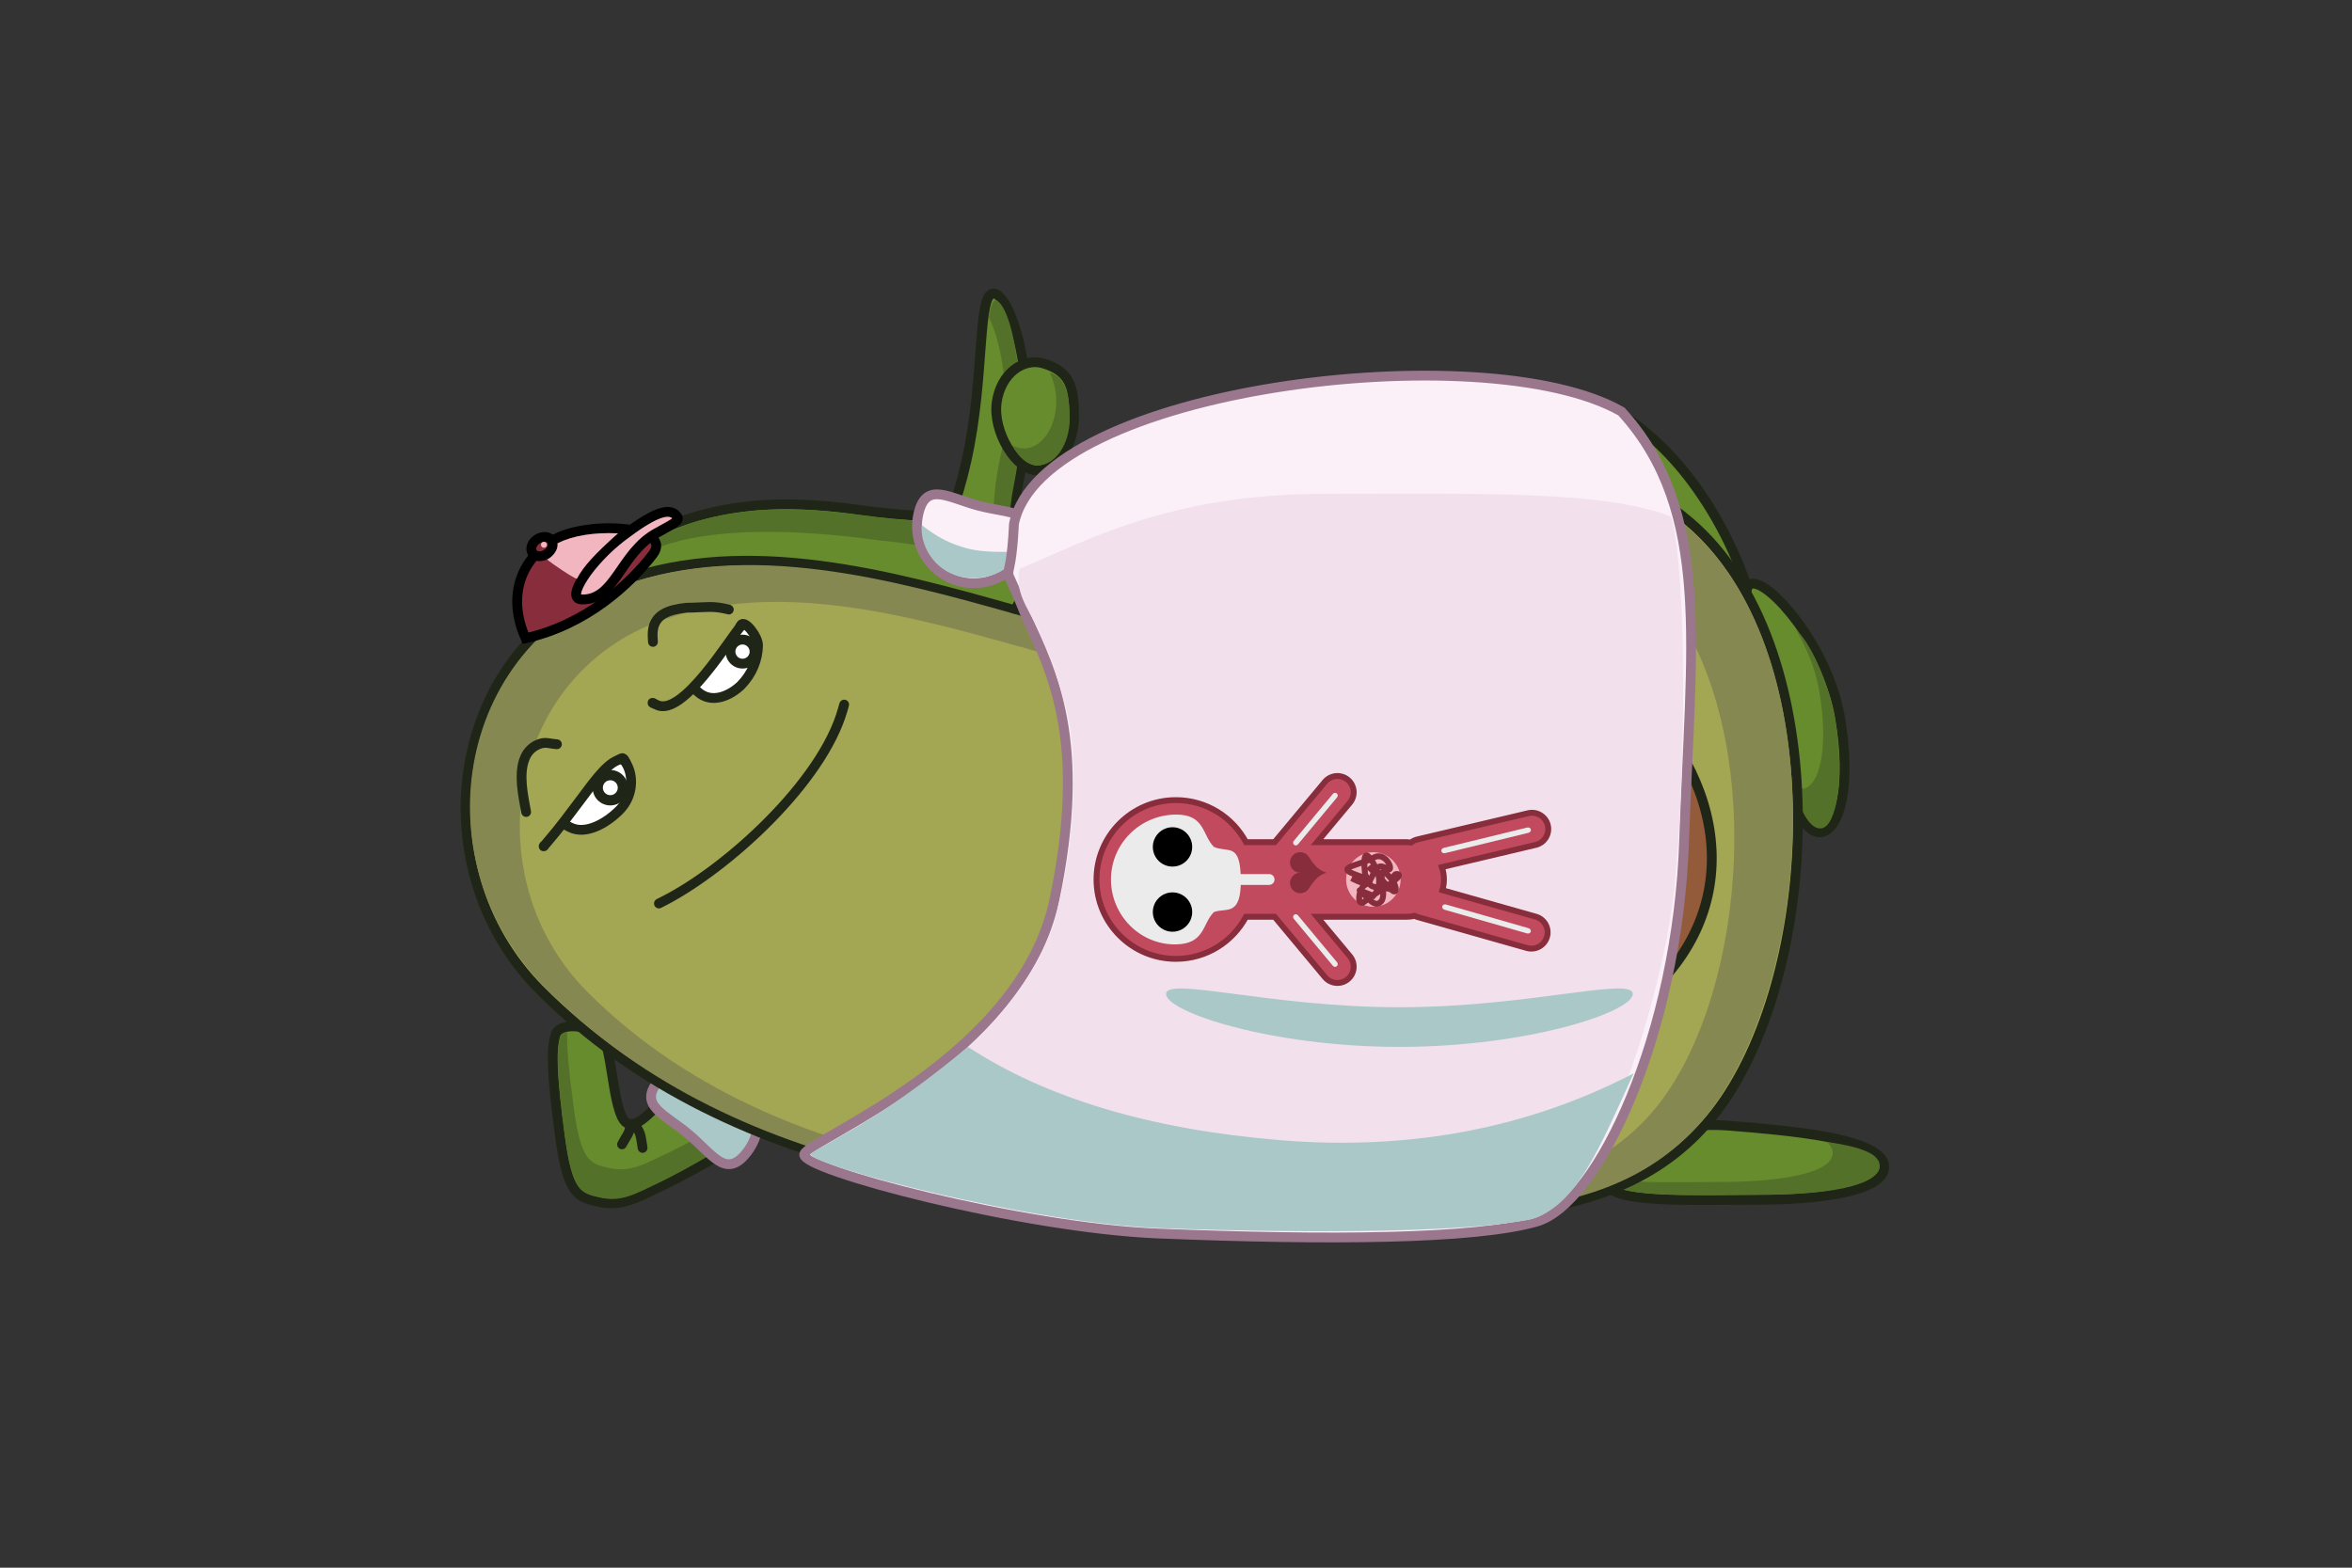 <?xml version="1.0" encoding="UTF-8" standalone="no"?><!-- Generator: Gravit.io --><svg xmlns="http://www.w3.org/2000/svg" xmlns:xlink="http://www.w3.org/1999/xlink" style="isolation:isolate" viewBox="0 0 1200 800" width="1200pt" height="800pt"><rect x="0" y="0" width="1200" height="800" fill="#333333" stroke="none"/><defs><clipPath id="_clipPath_6RPlkIYhHxRdxAzim7q9oac4nZKbGB5A"><rect width="1200" height="800"/></clipPath></defs><g clip-path="url(#_clipPath_6RPlkIYhHxRdxAzim7q9oac4nZKbGB5A)"><rect width="1200" height="800" style="fill:rgb(221,218,218)" fill-opacity="0"/><g><path d=" M 577.826 218.069 L 612.933 209.166 L 612.933 209.166 L 827.422 211.497 L 827.422 211.497 C 844.596 222.912 858.778 237.737 871.089 257.094 Q 890.964 288.344 899.089 328.094 Q 241.291 358.945 269.813 327.75 C 298.484 296.391 315.9 278.163 344 267.333 C 376 255 408.208 255.958 439.333 260.333 Q 470.458 264.708 514.089 264.171 Q 526.422 248.866 538.29 238.092 L 577.826 218.069 L 577.826 218.069 Z " fill="rgb(103,140,46)" vector-effect="non-scaling-stroke" stroke-width="5" stroke="rgb(32,38,23)" stroke-linejoin="miter" stroke-linecap="square" stroke-miterlimit="3"/><path d=" M 611.718 217.565 C 585.283 227.747 560.484 240.573 551.25 247.875 Q 535.957 259.967 514.667 287.333 Q 474 278 447.743 275.683 C 416.693 271.318 372.546 268.129 342 277.333 Q 319.875 284 300.364 299.788 C 297.757 301.897 297.591 301.71 299.994 299.371 Q 312.125 287.563 327.92 277.893 C 335.167 273.595 343.722 270.494 350.273 267.773 C 355.527 265.592 371.883 261.256 391.375 260.125 C 407.272 259.203 425.505 261.008 439.453 262.969 Q 470.504 267.333 514.583 266.821 Q 530.42 247.166 545.509 234.82 C 550.272 230.924 559.881 225.017 572.107 218.643 L 611.718 217.565 L 611.718 217.565 Z " fill="rgb(84,113,41)"/></g><g><path d=" M 905.694 371.364 C 899.545 335.818 884.753 299.431 893.857 297.856 C 902.96 296.281 932.533 330.111 938.683 365.657 C 944.832 401.203 938.493 423.086 929.39 424.661 C 920.286 426.236 911.844 406.911 905.694 371.364 Z " fill="rgb(103,140,46)" vector-effect="non-scaling-stroke" stroke-width="5" stroke="rgb(32,38,23)" stroke-linejoin="miter" stroke-linecap="square" stroke-miterlimit="3"/><path d=" M 916.362 321.403 C 922.824 326.938 932.823 346.621 936.375 367.75 C 941.291 396.994 936.961 421.382 929.477 422.677 C 924.093 423.608 918.99 415.648 914.667 400.241 C 916.474 402.021 918.337 402.761 920.233 402.433 C 927.968 401.095 933.354 382.503 928.129 352.302 C 926.234 341.349 921.722 330.588 916.362 321.403 Z " fill-rule="evenodd" fill="rgb(84,113,41)"/></g><g><path d=" M 819.75 603.25 C 819.75 592.143 842.512 571.03 883 574.5 C 909.25 576.75 964.25 580.5 961.25 596.75 C 959.204 607.835 928.882 612.25 896.75 612.25 C 864.618 612.25 819.75 614.357 819.75 603.25 Z " fill="rgb(103,140,46)" vector-effect="non-scaling-stroke" stroke-width="5" stroke="rgb(32,38,23)" stroke-linejoin="miter" stroke-linecap="square" stroke-miterlimit="3"/><path d=" M 822.671 601.89 C 822.429 602.229 822.311 602.483 822.297 602.656 C 821.547 611.797 873.202 609.582 901.697 609.582 C 930.191 609.582 957.081 605.666 958.895 595.836 C 960.231 588.601 947.719 584.89 931.956 582.748 C 934.284 584.656 935.422 586.858 934.952 589.407 C 933.137 599.237 906.248 603.152 877.753 603.152 C 859.554 603.152 836.748 603.914 822.671 601.89 Z " fill-rule="evenodd" fill="rgb(84,113,41)"/></g><g><g><path d=" M 308.941 532.355 C 312.479 541.19 313.481 570.494 320.141 573.219 C 326.8 575.943 333.856 563.816 344.148 556.854 C 354.439 549.892 361.307 546.582 367.058 550.214 C 372.809 553.846 389.289 567.947 386.733 574.429 C 384.33 580.521 350.958 598.909 337.999 605.001 C 325.333 610.955 317.416 615.936 305.668 613.382 C 294.636 610.984 289.663 609.636 285.634 579.272 C 281.649 549.242 281.057 536.411 283.364 528.25 C 285.577 520.418 305.366 523.426 308.941 532.355 Z " fill="rgb(103,140,46)" vector-effect="non-scaling-stroke" stroke-width="5" stroke="rgb(32,38,23)" stroke-linejoin="miter" stroke-linecap="square" stroke-miterlimit="3"/><path d=" M 380.293 565.475 C 383.346 568.395 384.535 572.231 384.047 573.469 C 381.842 579.059 348.142 597.937 336.249 603.527 C 324.626 608.991 317.361 613.562 306.58 611.218 C 296.455 609.017 291.892 607.781 288.194 579.916 C 284.537 552.358 283.633 537.224 285.75 529.734 C 286.215 528.087 287.566 527.116 289.382 526.711 C 289.125 534.489 290.17 545.949 292.668 564.775 C 296.366 592.639 300.929 593.875 311.053 596.076 C 321.834 598.42 329.099 593.849 340.723 588.385 C 349.974 584.037 370.56 572.86 380.293 565.475 Z " fill-rule="evenodd" fill="rgb(84,113,41)"/></g><path d=" M 325.371 586.121 L 325.04 583.97 L 324.94 583.25 C 324.93 583.25 324.93 583.24 324.93 583.23 C 324.83 582.49 324.7 581.75 324.56 581.02 C 324.45 580.44 324.3 579.88 324.11 579.33 C 323.921 578.809 323.7 578.312 323.428 577.841 C 323.318 578.255 323.164 578.657 322.98 579.05 C 322.57 579.94 322.09 580.8 321.56 581.63 C 321.31 582.03 321.07 582.44 320.84 582.85 L 319.648 584.962 C 319.269 585.861 318.38 586.492 317.344 586.492 C 315.964 586.492 314.844 585.372 314.844 583.992 C 314.844 583.474 315.002 582.992 315.272 582.593 L 315.25 582.58 L 316.48 580.4 C 316.75 579.91 317.04 579.43 317.33 578.95 C 317.75 578.31 318.12 577.64 318.45 576.94 C 318.68 576.44 318.81 575.9 318.83 575.34 L 318.92 572.85 L 321.226 572.933 L 324.26 570.52 L 325.82 572.48 C 326.49 573.32 327.1 574.22 327.65 575.15 C 328.12 575.95 328.51 576.79 328.82 577.66 C 329.1 578.45 329.32 579.26 329.48 580.08 C 329.63 580.89 329.76 581.7 329.88 582.51 L 329.99 583.22 L 330.307 585.338 C 330.32 585.403 330.329 585.468 330.337 585.534 L 330.36 585.69 L 330.349 585.692 C 330.351 585.73 330.352 585.769 330.352 585.809 C 330.352 587.188 329.231 588.309 327.852 588.309 C 326.689 588.309 325.711 587.514 325.432 586.438 L 325.42 586.44 L 325.393 586.261 C 325.384 586.215 325.377 586.168 325.371 586.121 Z " fill-rule="evenodd" fill="rgb(32,38,23)"/></g><path d=" M 380.33 588.968 C 370.059 601.243 363.505 588.988 351.23 578.717 C 338.955 568.445 325.577 564.022 335.848 551.747 C 346.119 539.472 364.424 537.845 376.699 548.117 C 388.974 558.388 390.601 576.693 380.33 588.968 Z " fill="rgb(171,200,201)" vector-effect="non-scaling-stroke" stroke-width="5" stroke="rgb(155,119,142)" stroke-linejoin="miter" stroke-linecap="square" stroke-miterlimit="3"/><path d=" M 517.864 311.409 C 454.645 293.549 381.681 273.491 317.109 296.418 C 229.166 327.643 212.369 441.844 275.449 505.17 C 374.784 604.894 526.964 617.729 659.545 619.095 C 735.908 619.882 831.101 633.521 880.093 561.101 C 930.152 487.103 934.884 328.614 862.188 266.486 C 775.393 192.308 574.313 198.105 517.864 311.409 L 517.864 311.409 L 517.864 311.409 Z  M 517.864 311.409 C 531.066 314.283 544.346 316.992 557.112 321.501 L 557.112 321.501 L 557.112 321.501" fill-rule="evenodd" fill="rgb(163,166,83)" vector-effect="non-scaling-stroke" stroke-width="5" stroke="rgb(32,38,23)" stroke-linejoin="miter" stroke-linecap="square" stroke-miterlimit="3"/><g><path d=" M 519.988 313.704 C 519.867 313.677 519.746 313.651 519.625 313.625 L 519.625 313.625 L 519.625 313.625 L 519.983 313.719 L 519.988 313.704 Z  M 520.83 329.944 C 520.798 330.005 520.767 330.066 520.737 330.128 L 520.737 330.128 L 520.737 330.128 L 520.737 330.128 C 463.111 313.894 396.602 295.662 337.742 316.502 C 257.579 344.884 242.268 448.689 299.767 506.251 C 390.314 596.896 529.032 608.563 649.884 609.805 C 719.491 610.52 806.263 622.917 850.921 557.09 C 896.551 489.828 900.865 345.767 834.6 289.294 C 761.867 227.309 601.092 226.761 535.654 307.104 L 535.654 307.104 L 560.454 314.382 C 563.928 315.401 565.917 319.049 564.892 322.522 L 561.187 335.077 C 560.162 338.55 556.509 340.541 553.035 339.522 L 521.905 330.386 C 521.524 330.275 521.161 330.131 520.83 329.944 Z  M 518.223 313.444 C 455.327 295.725 382.736 275.826 318.493 298.571 C 230.999 329.549 214.172 441.703 279.492 505.336 C 378.32 604.271 527.533 615.332 659.438 616.687 C 735.411 617.468 828.196 632.66 876.937 560.812 C 926.741 487.399 933.116 330.513 860.791 268.876 C 774.438 195.284 574.385 201.035 518.223 313.444 L 518.223 313.444 L 518.223 313.444 L 518.223 313.444 L 518.223 313.444 L 518.223 313.444 Z " fill-rule="evenodd" fill="rgb(134,136,81)"/><g><path d=" M 557.95 321.123 L 555.697 320.187 C 555.517 320.117 555.337 320.047 555.157 319.987 C 554.587 319.787 554.017 319.587 553.457 319.397 C 551.197 318.647 548.937 317.917 546.667 317.197 C 537.587 314.307 528.507 311.437 519.417 308.587 L 517.037 307.837 L 515.537 312.607 L 517.927 313.357 C 527.007 316.207 536.087 319.077 545.157 321.957 C 547.397 322.667 549.637 323.397 551.867 324.147 C 552.417 324.327 552.967 324.517 553.507 324.707 C 553.597 324.737 553.697 324.767 553.787 324.807 L 556.097 325.767 L 556.102 325.755 C 556.435 325.918 556.808 326.01 557.203 326.01 C 558.583 326.01 559.703 324.89 559.703 323.51 C 559.703 322.39 558.965 321.441 557.95 321.123 Z " fill-rule="evenodd" fill="rgb(32,38,23)"/></g></g><g><path d=" M 330.641 327.63 L 330.64 327.63 L 330.5 325.13 C 330.48 324.72 330.47 324.3 330.47 323.89 C 330.46 322.52 330.6 321.16 330.89 319.83 C 331.16 318.61 331.59 317.44 332.17 316.34 C 333.27 314.32 334.87 312.61 336.83 311.4 C 337.77 310.8 338.77 310.29 339.81 309.88 C 340.87 309.46 341.95 309.11 343.05 308.83 C 345.38 308.26 347.74 307.86 350.12 307.63 C 352.31 307.61 354.5 307.54 356.69 307.42 C 358.44 307.32 360.2 307.26 361.95 307.24 C 364.62 307.22 367.29 307.5 369.9 308.06 L 372.34 308.58 L 372.333 308.611 C 373.477 308.841 374.34 309.852 374.34 311.063 C 374.34 312.442 373.22 313.563 371.84 313.563 C 371.516 313.563 371.206 313.501 370.922 313.388 L 368.85 312.94 C 366.6 312.46 364.3 312.23 361.99 312.24 C 360.32 312.26 358.64 312.32 356.97 312.41 C 354.78 312.54 352.58 312.61 350.38 312.62 C 348.32 312.83 346.28 313.19 344.27 313.68 C 343.38 313.91 342.51 314.19 341.65 314.53 C 340.9 314.83 340.17 315.2 339.48 315.63 C 338.26 316.39 337.26 317.44 336.58 318.7 C 336.21 319.39 335.94 320.13 335.78 320.9 C 335.56 321.87 335.46 322.87 335.47 323.87 C 335.47 324.2 335.48 324.53 335.5 324.87 L 335.627 327.31 C 335.636 327.393 335.64 327.477 335.64 327.563 C 335.64 328.942 334.52 330.063 333.14 330.063 C 331.783 330.063 330.677 328.979 330.641 327.63 Z " fill="rgb(32,38,23)"/><path d=" M 335.095 458.807 L 337.111 457.772 C 369.119 441.768 417.511 397.733 427.591 361.332 L 427.591 361.332 L 428.261 358.922 L 428.268 358.924 C 428.545 357.845 429.525 357.047 430.689 357.047 C 432.069 357.047 433.189 358.167 433.189 359.547 C 433.189 359.83 433.142 360.103 433.055 360.357 L 432.411 362.672 C 421.724 400.587 372.67 445.13 339.391 462.232 L 339.391 462.232 L 337.419 463.232 C 337.346 463.273 337.271 463.311 337.194 463.346 L 337.161 463.362 L 337.161 463.36 C 336.859 463.489 336.528 463.56 336.18 463.56 C 334.8 463.56 333.68 462.44 333.68 461.06 C 333.68 460.15 334.167 459.354 334.894 458.916 L 334.891 458.912 L 334.986 458.863 C 335.022 458.844 335.058 458.825 335.095 458.807 Z " fill="rgb(32,38,23)"/><path d=" M 283.803 382.266 L 283.8 382.29 L 281.32 381.98 C 280.96 381.94 280.59 381.88 280.23 381.81 C 279.55 381.68 278.86 381.61 278.17 381.59 C 277.57 381.59 276.97 381.69 276.4 381.88 C 275.01 382.33 273.73 383.06 272.64 384.04 C 271.66 384.95 270.87 386.05 270.3 387.27 C 269.67 388.63 269.23 390.07 268.99 391.55 C 268.72 393.21 268.59 394.88 268.6 396.55 C 268.62 398.98 268.8 401.41 269.15 403.82 C 269.46 405.98 269.81 408.13 270.22 410.27 C 270.3 410.7 270.38 411.13 270.46 411.55 L 270.866 413.769 C 270.914 413.963 270.94 414.166 270.94 414.375 C 270.94 415.755 269.82 416.875 268.44 416.875 C 267.243 416.875 266.242 416.032 265.997 414.909 L 265.99 414.91 L 265.54 412.45 C 265.46 412.03 265.39 411.62 265.31 411.2 C 264.89 408.98 264.52 406.76 264.2 404.53 C 263.82 401.9 263.62 399.24 263.6 396.59 C 263.59 394.63 263.74 392.68 264.06 390.75 C 264.37 388.82 264.95 386.94 265.76 385.17 C 266.61 383.35 267.79 381.71 269.26 380.35 C 270.88 378.89 272.78 377.79 274.85 377.12 C 275.94 376.76 277.08 376.59 278.23 376.59 C 279.21 376.61 280.19 376.72 281.16 376.9 C 281.41 376.95 281.67 376.99 281.93 377.02 L 284.162 377.29 C 285.536 377.297 286.65 378.414 286.65 379.79 C 286.65 381.17 285.53 382.29 284.15 382.29 C 284.032 382.29 283.916 382.282 283.803 382.266 Z " fill="rgb(32,38,23)"/><g><path d=" M 311.719 388.766 L 288.516 417.875 L 293.297 423.359 L 301.031 423.781 L 313.547 417.031 L 320.859 401.422 L 320.438 393.406 L 314.813 387.078 L 311.719 388.766 Z " fill="rgb(255,255,255)" vector-effect="non-scaling-stroke" stroke-width="1" stroke="rgb(0,0,0)" stroke-linejoin="miter" stroke-linecap="square" stroke-miterlimit="3"/><g><path d=" M 290.824 422.153 C 298.813 426.25 309.38 420.097 315.949 413.528 C 322.854 406.623 323.074 397.153 320.449 391.403 C 318.637 387.465 318.078 386.471 317 387 M 279 430 C 286.063 421.813 290.621 415.393 297 407 C 301.75 400.75 308.859 390.375 315 388" fill-rule="evenodd" fill="none" vector-effect="non-scaling-stroke" stroke-width="5" stroke="rgb(32,38,23)" stroke-linejoin="miter" stroke-linecap="square" stroke-miterlimit="3"/><circle vector-effect="non-scaling-stroke" cx="277.394" cy="431.871" r="2.5" fill="rgb(32,38,23)"/></g><path d=" M 302.348 401.976 C 302.348 399.581 303.299 397.28 304.994 395.585 C 306.688 393.891 308.989 392.939 311.385 392.939 C 313.78 392.939 316.081 393.891 317.776 395.585 C 319.47 397.28 320.422 399.581 320.422 401.976 C 320.422 404.371 319.47 406.672 317.776 408.367 C 316.081 410.061 313.78 411.013 311.385 411.013 C 308.989 411.013 306.688 410.061 304.994 408.367 C 303.299 406.672 302.348 404.371 302.348 401.976 Z  M 307.577 401.976 C 307.577 400.961 307.975 399.999 308.686 399.288 C 309.408 398.566 310.37 398.169 311.385 398.169 C 312.389 398.169 313.362 398.566 314.073 399.288 C 314.784 399.999 315.192 400.961 315.192 401.976 C 315.192 402.98 314.784 403.953 314.073 404.664 C 313.362 405.386 312.389 405.783 311.385 405.783 C 310.37 405.783 309.408 405.386 308.686 404.664 C 307.975 403.953 307.577 402.98 307.577 401.976 Z " fill-rule="evenodd" fill="rgb(32,38,23)"/></g><g><path d=" M 377.719 320.266 L 354.516 349.375 L 359.297 354.859 L 367.031 355.281 L 379.547 348.531 L 386.859 332.922 L 386.438 324.906 L 380.813 318.578 L 377.719 320.266 Z " fill="rgb(255,255,255)" vector-effect="non-scaling-stroke" stroke-width="1" stroke="rgb(0,0,0)" stroke-linejoin="miter" stroke-linecap="square" stroke-miterlimit="3"/><g><path d=" M 335.168 359.744 C 348.363 366.1 372.606 325.308 378 319.586 M 356 353 C 363.069 359.45 372.516 355.008 378 349.75 C 383.695 343.934 386.594 336.719 386.75 329.5 C 387 325.188 379.875 315.813 378 319" fill-rule="evenodd" fill="none" vector-effect="non-scaling-stroke" stroke-width="5" stroke="rgb(32,38,23)" stroke-linejoin="miter" stroke-linecap="square" stroke-miterlimit="3"/><circle vector-effect="non-scaling-stroke" cx="332.942" cy="358.671" r="2.5" fill="rgb(32,38,23)"/></g><path d=" M 370.196 332.521 C 370.196 330.231 371.106 328.031 372.726 326.411 C 374.346 324.791 376.546 323.881 378.836 323.881 C 381.126 323.881 383.326 324.791 384.946 326.411 C 386.566 328.031 387.476 330.231 387.476 332.521 C 387.476 334.811 386.566 337.011 384.946 338.631 C 383.326 340.251 381.126 341.161 378.836 341.161 C 376.546 341.161 374.346 340.251 372.726 338.631 C 371.106 337.011 370.196 334.811 370.196 332.521 Z  M 375.196 332.521 C 375.196 331.551 375.576 330.631 376.256 329.951 C 376.946 329.261 377.866 328.881 378.836 328.881 C 379.796 328.881 380.726 329.261 381.406 329.951 C 382.086 330.631 382.476 331.551 382.476 332.521 C 382.476 333.481 382.086 334.411 381.406 335.091 C 380.726 335.781 379.796 336.161 378.836 336.161 C 377.866 336.161 376.946 335.781 376.256 335.091 C 375.576 334.411 375.196 333.481 375.196 332.521 Z " fill-rule="evenodd" fill="rgb(32,38,23)"/></g></g><g><path d=" M 810.442 527.797 C 740.764 563.641 620.793 550 591.29 491.369 C 539.921 389.283 632.768 341.723 707.47 320.196 C 784.032 298.133 811.136 319.759 850.589 373.676 C 889.488 426.838 880.119 491.952 810.442 527.797 Z " fill="rgb(147,91,58)" vector-effect="non-scaling-stroke" stroke-width="5" stroke="rgb(32,38,23)" stroke-linejoin="miter" stroke-linecap="square" stroke-miterlimit="3"/><path d=" M 727.523 540.169 C 657.055 548.172 599.125 495.903 598.347 489.048 C 597.568 482.193 653.464 512.844 723.932 504.841 C 794.4 496.837 839.721 482.193 840.5 489.048 C 841.279 495.903 797.991 532.166 727.523 540.169 Z " fill="rgb(102,64,42)"/><path d=" M 769.862 319.032 C 848.697 331.19 862.04 447.342 857.5 458 C 854.423 465.225 830.987 374.351 772.078 363.59 C 681.374 347.022 613.239 394.915 609.25 387.715 C 602 374.625 705.037 309.035 769.862 319.032 Z " fill="rgb(185,134,104)"/><path d=" M 757.273 352.639 C 738.523 348.94 675.039 362.411 674.705 364.663 C 674.372 366.915 735.773 357.065 753.273 360.565 C 785.587 367.028 817.854 395.181 818.273 393.565 C 819.368 389.338 781.509 357.42 757.273 352.639 Z " fill="rgb(255,255,255)"/></g><g><g><path d=" M 493 235.5 C 502.878 191.617 498.305 147.781 507.458 149.841 C 516.612 151.902 530.378 198.117 520.5 242 C 510.622 285.883 526.992 297.793 481.313 292.5 C 470.835 281.762 483.122 279.383 493 235.5 Z " fill="rgb(103,140,46)" vector-effect="non-scaling-stroke" stroke-width="5" stroke="rgb(32,38,23)" stroke-linejoin="miter" stroke-linecap="square" stroke-miterlimit="3"/><path d=" M 478.11 279.248 C 477.907 279.595 477.731 279.911 477.562 280.219 C 476.067 283.479 474.54 286.26 474.938 288 C 475.335 289.74 477.656 290.438 481.313 291.562 C 522.407 304.207 509.637 285.445 517.421 246.721 C 524.939 209.323 518.284 159.585 508.687 153.375 C 506.905 152.222 505.627 155.651 504.525 161.985 C 511.051 174.784 516.739 205.173 510.171 234.353 C 501.913 271.038 515.577 289.48 478.11 279.248 Z " fill-rule="evenodd" fill="rgb(84,113,41)"/></g><g><path d=" M 508.5 205.5 C 510.5 190.5 522.238 182.342 532.5 185.5 C 545.5 189.5 548 196.809 548 212.169 C 548 227.529 539.486 240 529 240 C 518.514 240 506.49 220.576 508.5 205.5 Z " fill="rgb(103,140,46)" vector-effect="non-scaling-stroke" stroke-width="5" stroke="rgb(32,38,23)" stroke-linejoin="miter" stroke-linecap="square" stroke-miterlimit="3"/><path d=" M 535.583 190.309 C 543.15 191.666 545.799 201.148 545.799 213.425 C 545.799 226.712 538.434 237.5 529.363 237.5 C 524.199 237.5 519.49 233.206 516.609 227.284 C 518.422 228.296 520.389 228.85 522.443 228.85 C 531.514 228.85 538.879 218.062 538.879 204.775 C 538.879 199.349 537.651 194.34 535.583 190.309 Z " fill-rule="evenodd" fill="rgb(84,113,41)"/></g></g><g/><path d=" M 468.809 261.279 C 472.858 245.794 484.015 254.08 499.5 258.129 C 514.985 262.178 528.971 260.468 524.922 275.953 C 520.873 291.438 505.014 300.722 489.529 296.673 C 474.044 292.623 464.76 276.764 468.809 261.279 Z " fill="rgb(252,240,248)" vector-effect="non-scaling-stroke" stroke-width="5" stroke="rgb(155,119,142)" stroke-linejoin="miter" stroke-linecap="square" stroke-miterlimit="3"/><path d=" M 470.313 267.969 C 477.484 273.594 484.188 277.421 493.453 279.844 C 502.718 282.266 512.602 281.414 519.914 281.695 C 516.188 291 503.156 297.375 489.563 294.094 C 475.969 290.813 469.266 277.547 470.313 267.969 Z " fill="rgb(171,200,201)"/><g><path d=" M 523.25 313.875 C 536.837 343.366 554.853 378.106 538 459 C 521.147 539.894 412.612 581.23 410.333 589 C 408.054 596.77 521.306 626.601 590.698 629.453 C 677 633 752.208 632.472 783.906 623.415 C 815.604 614.359 856 527.25 859.25 429 C 862.5 330.75 873.75 261 827.25 210 C 757.688 170.188 531.05 197.935 517.333 267.333 C 515.458 306.833 509.62 279.199 523.25 313.875 Z " fill="rgb(252,240,248)" vector-effect="non-scaling-stroke" stroke-width="5" stroke="rgb(155,119,142)" stroke-linejoin="miter" stroke-linecap="square" stroke-miterlimit="3"/><path d=" M 529.313 320.25 C 533.25 329.063 538.5 340.875 543.563 360.187 C 551.625 391.313 547.312 435.375 537.75 471.375 C 510.75 546 418.219 583.172 413.297 589.359 C 420.188 595.687 525.21 624.327 593 626.75 C 677.31 629.763 749.104 628.488 780.5 622.25 C 815.834 615.229 848.513 508.088 854.25 453.375 C 859.987 398.662 861.086 292.848 852.563 263.625 C 818.349 250.25 756 252 676 252 C 596 252 554.125 276.25 520.125 290.25 C 518.062 301.688 522.896 308.14 529.313 320.25 Z " fill="rgb(242,225,236)"/><path d=" M 833.5 547.75 C 815.5 587 804.25 615.75 780.5 622.364 C 749.104 628.485 677.31 629.736 593 626.779 C 525.21 624.402 411.584 594.252 413.508 588.656 C 431.156 578.074 451.875 569 493.84 534.234 Q 554.061 573.636 653.03 581.818 Q 752 590 833.5 547.75 Z " fill="rgb(171,200,201)"/><path d=" M 594.938 507.24 C 594.938 498.133 648.288 514 714 514 C 779.712 514 833.062 498.133 833.062 507.24 C 833.062 516.346 779.712 534.234 714 534.234 C 648.288 534.234 594.938 516.346 594.938 507.24 Z " fill="rgb(171,200,201)"/></g><g><path d=" M 719.964 429.903 C 719.21 429.812 718.443 429.765 717.664 429.765 L 671.953 429.765 L 688.735 409.627 C 691.67 406.104 691.194 400.86 687.671 397.925 L 687.671 397.925 C 684.148 394.989 678.904 395.465 675.968 398.988 L 650.321 429.765 L 635.706 429.765 C 628.886 416.997 615.426 408.3 599.95 408.3 C 577.594 408.3 559.443 426.451 559.443 448.807 C 559.443 471.164 577.594 489.314 599.95 489.314 C 615.426 489.314 628.886 480.618 635.706 467.849 L 650.321 467.849 L 675.968 498.626 C 678.904 502.149 684.148 502.626 687.671 499.69 L 687.671 499.69 C 691.194 496.754 691.67 491.51 688.735 487.987 L 671.953 467.849 L 717.664 467.849 C 719.054 467.849 720.41 467.7 721.694 467.357 C 722.121 467.595 722.588 467.775 723.078 467.914 L 779.039 483.773 C 783.451 485.023 788.048 482.456 789.299 478.044 L 789.299 478.044 C 790.549 473.632 787.982 469.034 783.57 467.784 L 735.907 454.277 C 736.427 452.544 736.706 450.708 736.706 448.807 L 736.706 448.807 C 736.706 446.594 736.327 444.469 735.632 442.492 L 783.538 431.152 C 788.001 430.095 790.766 425.615 789.71 421.152 L 789.71 421.152 C 788.653 416.689 784.173 413.924 779.71 414.98 L 723.11 428.379 C 721.923 428.66 720.855 429.183 719.964 429.903 Z " fill="rgb(193,74,94)" vector-effect="non-scaling-stroke" stroke-width="3" stroke="rgb(136,45,60)" stroke-linejoin="miter" stroke-linecap="square" stroke-miterlimit="3"/><path d=" M 619.339 465.424 C 613.343 471.42 614.838 481.696 599.95 481.93 C 581.671 482.218 566.826 467.088 566.826 448.806 C 566.826 430.524 581.669 415.819 599.95 415.681 C 614.838 415.569 613.343 426.191 619.339 432.187 C 626.631 435.37 632.863 429.527 633.075 448.806 C 633.287 468.084 625.657 463.024 619.339 465.424 Z " fill="rgb(235,235,235)"/><path d=" M 676.767 445.345 C 673.113 446.439 670.929 448.632 668.034 452.979 C 667.168 454.665 665.411 455.818 663.387 455.818 C 660.501 455.818 658.158 453.475 658.158 450.589 C 658.158 447.704 660.501 445.361 663.387 445.361 C 663.454 445.361 663.521 445.362 663.588 445.364 L 663.577 445.345 L 663.577 445.345 L 663.588 445.326 C 663.521 445.328 663.454 445.329 663.387 445.329 C 660.501 445.329 658.158 442.986 658.158 440.101 C 658.158 437.215 660.501 434.872 663.387 434.872 C 665.411 434.872 667.168 436.025 668.034 437.711 C 670.929 442.058 673.113 444.251 676.767 445.345 Z " fill="rgb(136,45,60)"/><path d=" M 598.219 475.463 C 592.678 475.463 588.18 470.965 588.18 465.424 C 588.18 459.883 592.678 455.384 598.219 455.384 C 603.76 455.384 608.259 459.883 608.259 465.424 C 608.259 470.965 603.76 475.463 598.219 475.463 Z " fill="rgb(0,0,0)"/><path d=" M 598.219 442.227 C 592.678 442.227 588.18 437.728 588.18 432.187 C 588.18 426.646 592.678 422.148 598.219 422.148 C 603.76 422.148 608.259 426.646 608.259 432.187 C 608.259 437.728 603.76 442.227 598.219 442.227 Z " fill="rgb(0,0,0)"/><path d=" M 700.699 462.715 C 693.024 462.715 686.792 456.483 686.792 448.807 C 686.792 441.131 693.024 434.9 700.699 434.9 C 708.375 434.9 714.607 441.131 714.607 448.807 C 714.607 456.483 708.375 462.715 700.699 462.715 Z " fill="rgb(242,182,193)"/><path d=" M 690.91 448.807 Q 700.193 453.503 696.45 446.037 Q 694.779 430.414 700.699 440.498 Q 706.62 450.582 700.699 457.116 L 693.68 454.347 Q 689.114 450.322 693.68 454.347 C 698.246 458.371 701.535 463.738 704.759 459.886 C 707.983 456.034 701.621 440.714 707.529 446.037 C 713.436 451.36 712.809 456.748 710.298 454.347 C 707.788 451.945 696.298 454.628 699.22 448.807 C 702.141 442.986 703.179 440.433 707.529 443.268 C 711.878 446.102 707.437 433.833 700.699 437.728 C 693.961 441.623 681.238 442.467 690.91 446.037 C 700.583 449.608 699.912 449.846 696.45 451.577 C 692.988 453.308 691.927 463.738 696.45 459.886 C 700.972 456.034 717.374 446.946 713.068 446.037 C 708.762 445.129 712.917 456.272 707.529 451.577 C 702.141 446.881 702.335 440.044 699.22 443.268" fill="rgb(242,182,193)" vector-effect="non-scaling-stroke" stroke-width="3" stroke="rgb(136,45,60)" stroke-linejoin="miter" stroke-linecap="square" stroke-miterlimit="3"/><path d="M 629.26 448.807 L 629.26 448.807 C 629.26 447.278 630.501 446.037 632.029 446.037 L 647.501 446.037 C 649.03 446.037 650.271 447.278 650.271 448.807 L 650.271 448.807 C 650.271 450.336 649.03 451.577 647.501 451.577 L 632.029 451.577 C 630.501 451.577 629.26 450.336 629.26 448.807 Z" style="stroke:none;fill:#EBEBEB;stroke-miterlimit:10;"/><path d="M 682.032 493.078 L 682.032 493.078 C 682.62 492.589 682.7 491.715 682.211 491.128 L 662.183 467.051 C 661.694 466.464 660.82 466.384 660.232 466.872 L 660.232 466.872 C 659.645 467.361 659.565 468.235 660.053 468.823 L 680.082 492.899 C 680.57 493.487 681.444 493.567 682.032 493.078 Z" style="stroke:none;fill:#EBEBEB;stroke-miterlimit:10;"/><path d="M 781.019 475.435 L 781.019 475.435 C 781.23 474.7 780.701 473.902 779.838 473.655 L 737.778 461.578 C 736.915 461.331 736.043 461.726 735.832 462.461 L 735.832 462.461 C 735.622 463.195 736.151 463.993 737.013 464.241 L 779.074 476.317 C 779.937 476.565 780.808 476.169 781.019 475.435 Z" style="stroke:none;fill:#EBEBEB;stroke-miterlimit:10;"/><path d="M 781.069 423.265 L 781.069 423.265 C 781.25 424.007 780.689 424.783 779.817 424.995 L 737.301 435.355 C 736.429 435.568 735.574 435.137 735.393 434.395 L 735.393 434.395 C 735.212 433.652 735.773 432.877 736.645 432.664 L 779.161 422.304 C 780.033 422.092 780.888 422.522 781.069 423.265 Z" style="stroke:none;fill:#EBEBEB;stroke-miterlimit:10;"/><path d="M 682.032 404.9 L 682.032 404.9 C 682.62 405.389 682.7 406.262 682.211 406.85 L 662.183 430.926 C 661.694 431.514 660.82 431.594 660.232 431.105 L 660.232 431.105 C 659.645 430.616 659.565 429.743 660.053 429.155 L 680.082 405.079 C 680.57 404.491 681.444 404.411 682.032 404.9 Z" style="stroke:none;fill:#EBEBEB;stroke-miterlimit:10;"/></g><path d=" M 333 283 C 344.625 267.938 298.108 265.346 281.429 276.095 C 264.75 286.844 259.125 305.438 268.146 325.699 C 299.25 318.75 321.375 298.063 333 283 Z " fill="rgb(136,45,60)" vector-effect="non-scaling-stroke" stroke-width="5" stroke="rgb(0,0,0)" stroke-linejoin="miter" stroke-linecap="square" stroke-miterlimit="3"/><path d=" M 271.637 282.088 C 270.292 280 271.396 276.889 274.103 275.145 C 276.809 273.401 280.098 273.68 281.444 275.768 C 282.789 277.856 281.684 280.966 278.978 282.711 C 276.272 284.455 272.982 284.176 271.637 282.088 Z " fill="rgb(136,45,60)" vector-effect="non-scaling-stroke" stroke-width="5" stroke="rgb(0,0,0)" stroke-linejoin="miter" stroke-linecap="square" stroke-miterlimit="3"/><path d=" M 296.657 305.893 C 288.068 305.592 301.466 285.96 317.109 274 C 332.752 262.04 341.112 258.68 345 263 C 347.25 265.5 345.5 266.25 335 272 C 316.461 282.153 314 306.5 296.657 305.893 Z " fill="rgb(242,182,193)" vector-effect="non-scaling-stroke" stroke-width="5" stroke="rgb(0,0,0)" stroke-linejoin="miter" stroke-linecap="square" stroke-miterlimit="3"/><circle vector-effect="non-scaling-stroke" cx="277.5" cy="278" r="1.5" fill="rgb(242,182,193)"/><path d=" M 279.125 285.469 C 280.74 284.871 282.774 282.966 283.822 280.778 C 284.525 279.308 284.607 277.998 284.414 277.26 C 292.479 273.3 302.776 271.627 315.246 272.18 C 302.941 283.324 297.516 289.172 294.375 295.266 C 293.989 295.998 281.125 287.375 279.125 285.469 Z " fill="rgb(242,182,193)"/></g></svg>